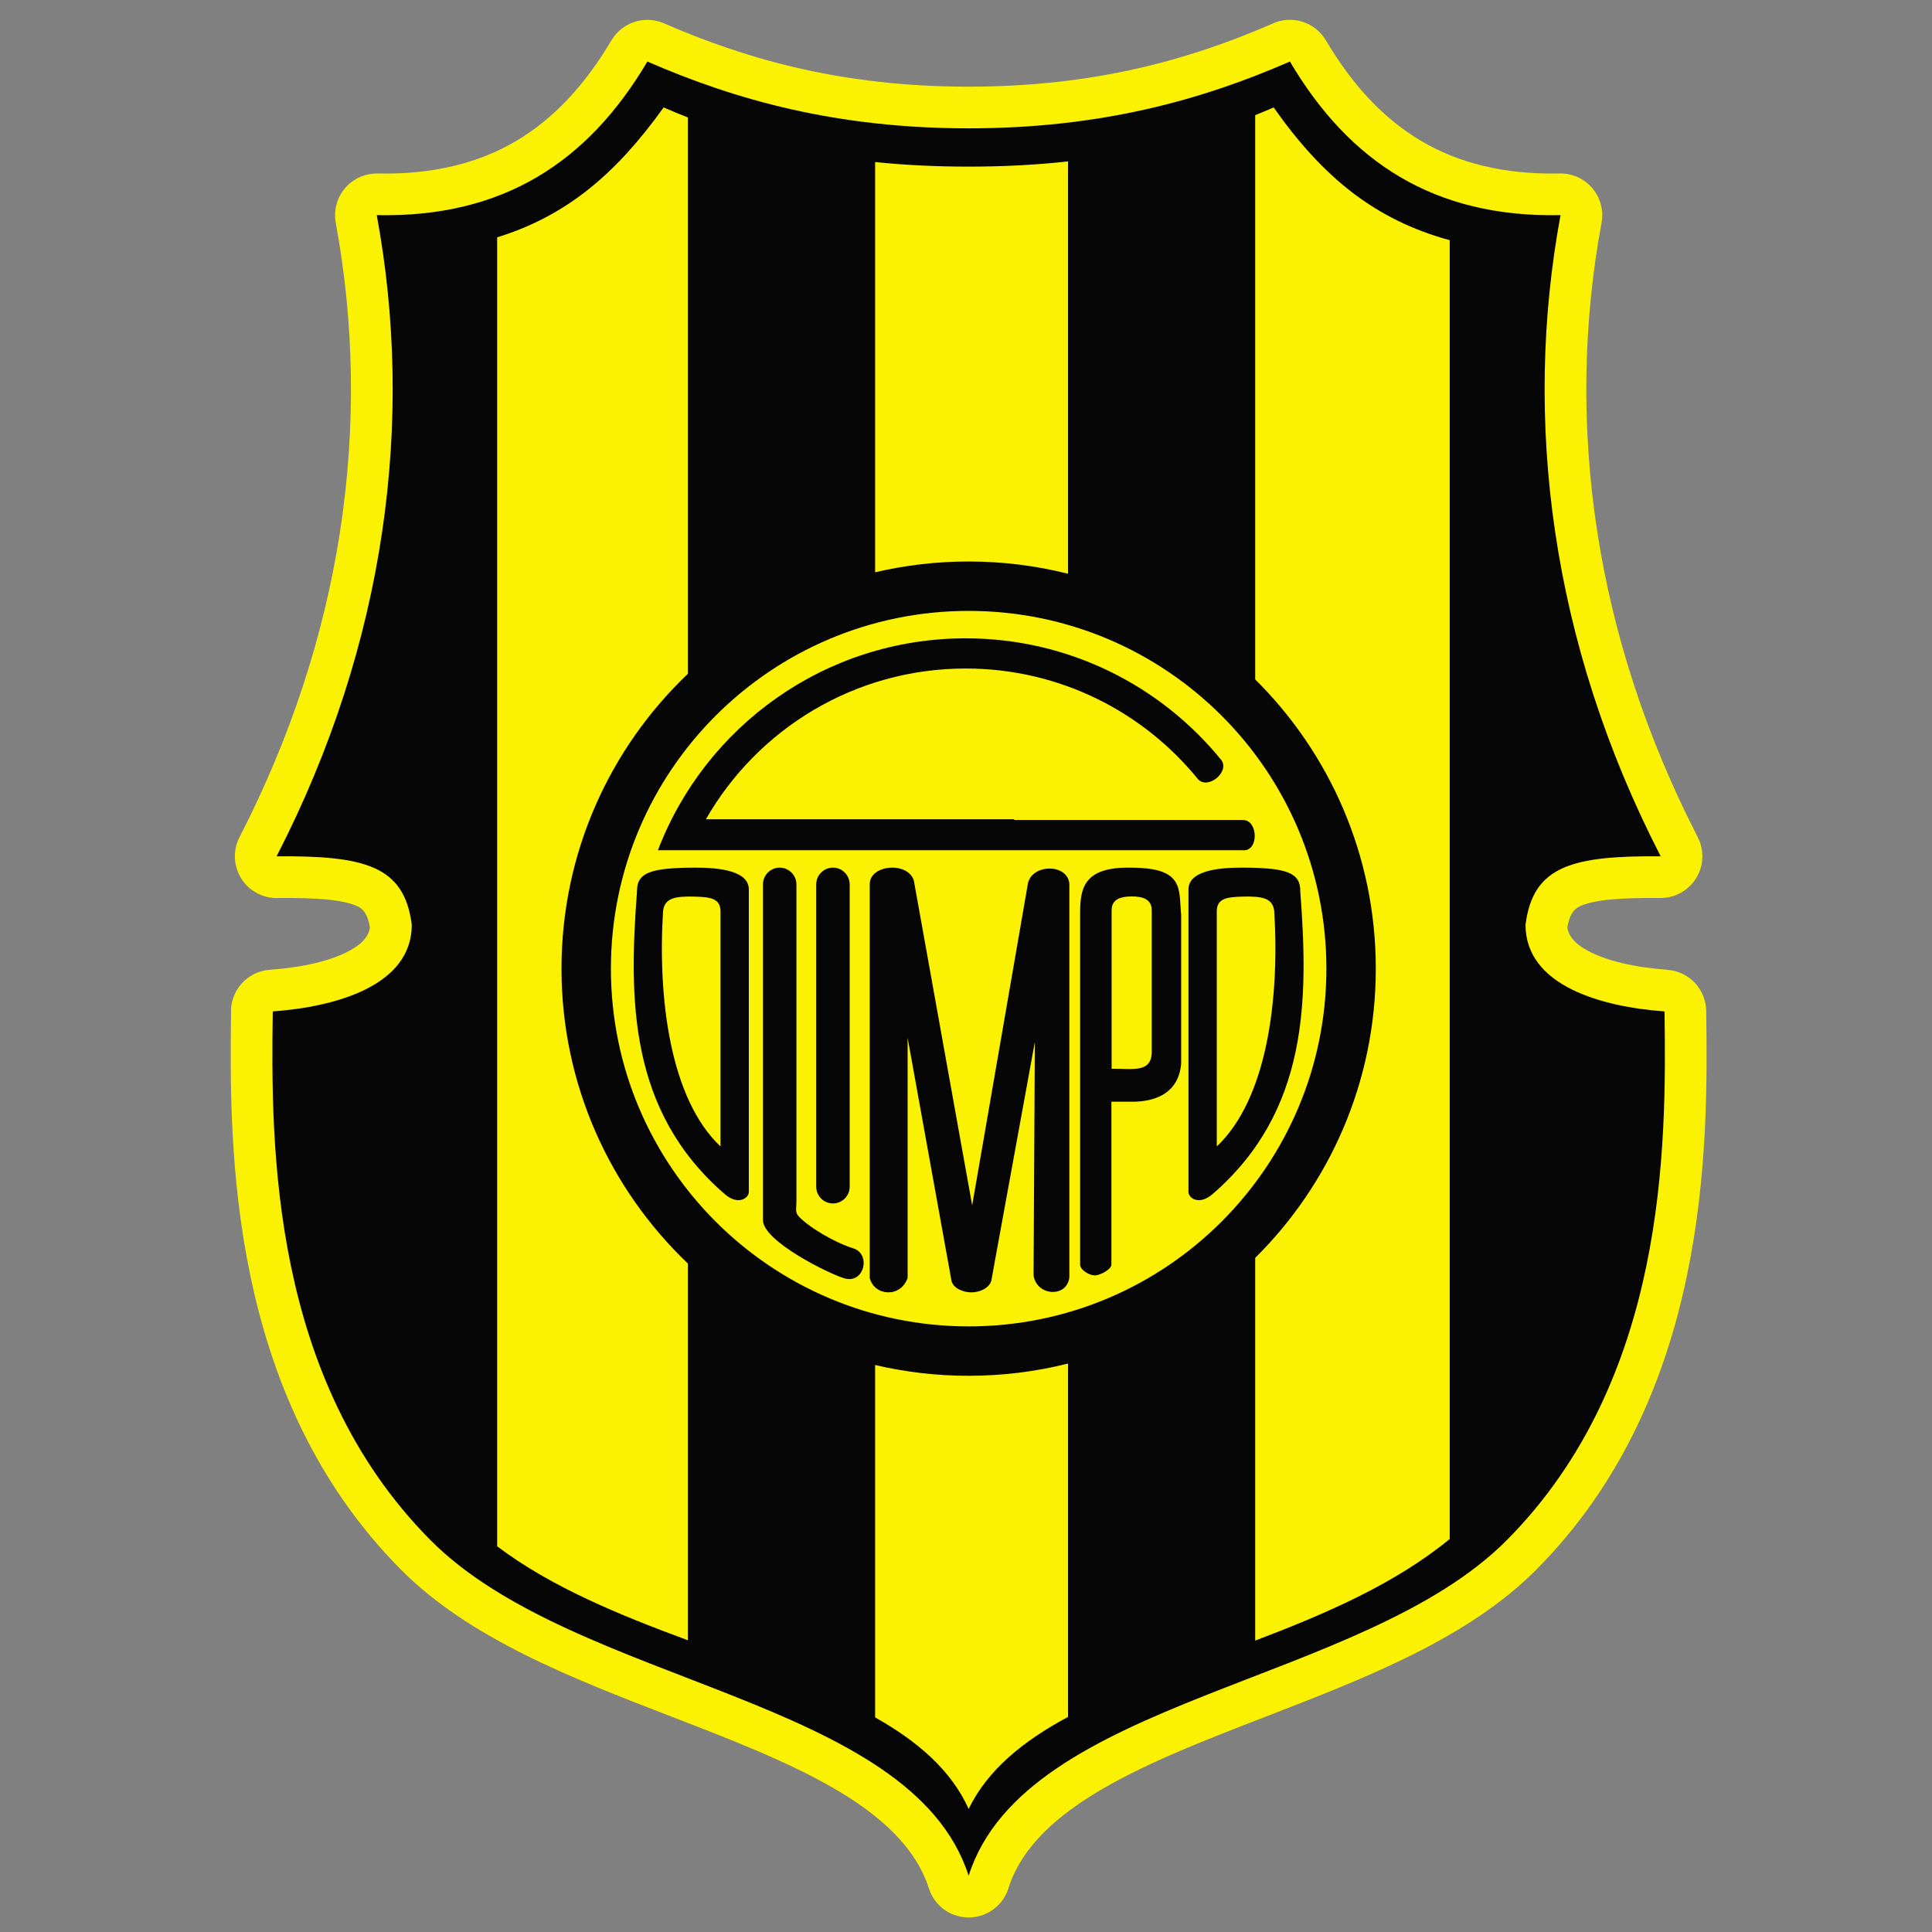 <?xml version="1.0" encoding="utf-8"?>
<!-- Generator: Adobe Illustrator 17.0.0, SVG Export Plug-In . SVG Version: 6.00 Build 0)  -->
<!DOCTYPE svg PUBLIC "-//W3C//DTD SVG 1.1//EN" "http://www.w3.org/Graphics/SVG/1.1/DTD/svg11.dtd">
<svg version="1.1" id="Layer_1" xmlns="http://www.w3.org/2000/svg" xmlns:xlink="http://www.w3.org/1999/xlink" x="0px" y="0px"
	 width="595.3px" height="595.3px" viewBox="0 0 595.3 595.3" enable-background="new 0 0 595.3 595.3" xml:space="preserve">
<rect x="0" y="0" width="595.3" height="595.3" fill="#808080" stroke="none"/>
<g>
	<path fill-rule="evenodd" clip-rule="evenodd" fill="#FAF202" d="M246.858,21.192c15.419,3.465,32.402,5.515,51.607,5.516
		c19.204-0.001,36.189-2.054,51.608-5.516c15.159-3.403,28.852-8.197,41.689-13.762c5.981-2.957,13.324-0.842,16.773,4.996
		c8.041,13.589,17.659,24.101,29.372,31.013c11.543,6.811,25.434,10.308,42.225,10.025c0.993-0.054,2.007,0.007,3.028,0.194
		c6.981,1.279,11.603,7.976,10.324,14.958c-5.699,30.816-6.335,63.117-1.236,95.764c4.861,31.125,14.964,62.644,30.888,93.58
		l-0.016,0.007c0.918,1.776,1.434,3.795,1.427,5.934c-0.028,7.092-5.801,12.819-12.893,12.792
		c-11.748-0.077-20.047,0.397-24.775,2.498c-2.101,0.934-3.356,2.948-3.927,6.587c0.336,2.587,2.235,4.692,4.937,6.378
		c6.547,4.08,16.664,5.983,25.906,6.653l-0.003,0.031c6.606,0.459,11.86,5.923,11.938,12.661c0.311,21.556,0.454,50.742-5.88,81.288
		c-6.515,31.424-19.784,63.959-46.397,90.787c-21.077,21.248-52.584,33.432-83.427,45.359c-35.944,13.9-70.868,27.411-79.184,52.511
		c-1.129,4.01-4.182,7.395-8.445,8.763c-6.758,2.169-13.997-1.551-16.165-8.309c-8.195-25.491-43.237-39.025-79.313-52.958
		c-30.815-11.899-62.305-24.06-83.438-45.365c-26.613-26.828-39.881-59.363-46.397-90.787c-6.252-30.145-6.193-58.965-5.892-80.435
		c-0.384-7.004,4.924-13.05,11.947-13.544c9.243-0.67,19.359-2.573,25.906-6.653c2.702-1.685,4.6-3.79,4.937-6.378
		c-0.571-3.64-1.825-5.653-3.927-6.587c-4.631-2.058-12.688-2.555-24.055-2.502c-2.233,0.135-4.531-0.308-6.663-1.407
		c-6.314-3.252-8.793-11.01-5.54-17.322c15.923-30.937,26.025-62.455,30.888-93.58c5.099-32.647,4.463-64.948-1.236-95.764
		l0.005-0.002c-0.152-0.832-0.223-1.689-0.206-2.567c0.138-7.091,6.001-12.729,13.093-12.59
		c16.998,0.354,31.036-3.144,42.684-10.018c11.712-6.911,21.33-17.424,29.371-31.013l0.012,0.007
		c3.251-5.517,10.185-7.868,16.204-5.245C217.609,12.856,231.479,17.739,246.858,21.192z"/>
	<g>
		<path fill-rule="evenodd" clip-rule="evenodd" fill="#070606" d="M298.465,39.543c-40.51-0.005-71.637-8.649-98.989-20.577
			c-18.268,30.872-44.348,48.141-83.387,47.326c11.625,62.842,3.077,131.619-30.861,197.553c26.931-0.178,39.355,2.76,41.649,21.102
			c-0.013,18.807-23.458,25.291-42.834,26.699c-0.605,41.886-0.568,113.344,48.55,162.859
			c44.578,44.939,148.162,48.364,165.873,103.46c17.48-54.927,121.401-58.633,165.87-103.46
			c49.117-49.516,49.155-120.973,48.55-162.859c-19.376-1.408-42.821-7.892-42.834-26.699c2.293-18.342,14.718-21.28,41.648-21.102
			c-33.937-65.934-42.485-134.711-30.86-197.553c-39.039,0.815-65.118-16.453-83.387-47.326
			C370.102,30.894,338.974,39.538,298.465,39.543L298.465,39.543z M298.466,173.01c-9.918,0-19.566,1.156-28.82,3.332V49.931
			c9.045,0.926,18.619,1.414,28.819,1.415c10.881-0.001,21.049-0.556,30.624-1.608v127.044
			C319.288,174.323,309.03,173.01,298.466,173.01L298.466,173.01z M386.761,209.35V35.484c1.917-0.771,3.812-1.566,5.688-2.384
			c15.195,21.633,31.371,34.662,54.247,40.907v400.197c-16.886,13.883-38.408,23.139-59.935,31.306V387.58
			c22.945-22.733,37.159-54.262,37.159-89.114C423.92,263.613,409.706,232.085,386.761,209.35L386.761,209.35z M329.089,420.147
			v108.877c-13.771,7.409-24.757,16.267-30.622,28.356c-5.404-11.966-15.736-20.835-28.821-28.212V420.589
			c9.254,2.175,18.901,3.331,28.82,3.331C309.03,423.92,319.287,422.607,329.089,420.147L329.089,420.147z M211.974,389.339v116.081
			c-21.002-7.77-42.072-16.342-58.786-28.966V73.13c21.508-6.651,36.705-19.671,51.294-40.031c2.463,1.075,4.96,2.109,7.492,3.103
			v171.39c-24.003,22.852-38.963,55.117-38.963,90.874S187.973,366.487,211.974,389.339L211.974,389.339z M298.466,188.235
			c60.878,0,110.23,49.352,110.23,110.23c0,60.879-49.352,110.23-110.23,110.23c-60.879,0-110.23-49.351-110.23-110.23
			C188.235,237.587,237.586,188.235,298.466,188.235z"/>
	</g>
	<path fill-rule="evenodd" clip-rule="evenodd" fill="#070606" d="M297.555,196.685c31.744,0,60.081,14.579,78.687,37.403
		c2.86,3.512-3.85,9.321-7.049,6.07c-16.9-20.846-42.712-34.172-71.639-34.172c-34.27,0-64.17,18.704-80.056,46.457h94.992v0.223
		h70.629c4.622,0.202,4.746,9.706-0.115,9.318H212.749h-10.026C217.298,223.804,254.257,196.685,297.555,196.685L297.555,196.685z
		 M366.199,367.276v-93.273c0.061-5.64,8.891-6.692,16.685-6.662c13.58,0.052,17.848,1.517,17.767,7.32
		c2.51,33.29,2.572,67.637-26.984,93.233C369.378,371.607,366.183,369.082,366.199,367.276L366.199,367.276z M374.92,353.249
		c15.531-14.637,19.38-45.569,17.702-72.563c-0.478-3.88-3.495-4.563-9.531-4.424c-5.238,0.12-8.132,0.604-8.171,4.534V353.249
		L374.92,353.249z M342.456,339.471v50.176c0,1.483-3.496,3.34-5.142,3.34c-1.645,0-4.496-1.67-4.496-3.34V281.382
		c0-7.59,0.989-14.449,16.011-14.022c16.211,0.083,14.34,6.699,15.114,14.475v45.925c-0.752,8.695-7.413,11.826-15.478,11.71
		C346.891,339.471,344.03,339.471,342.456,339.471L342.456,339.471z M348.703,276.219c-3.401,0-6.182,0.847-6.182,4.248v48.848
		c6.182-0.119,12.365,1.503,12.365-5.274v-43.574C354.887,276.899,351.831,276.219,348.703,276.219L348.703,276.219z
		 M230.731,367.276v-93.273c-0.062-5.64-8.892-6.692-16.685-6.662c-13.58,0.052-17.849,1.517-17.767,7.32
		c-2.51,33.29-2.573,67.637,26.984,93.233C227.552,371.607,230.747,369.082,230.731,367.276L230.731,367.276z M222.01,353.249
		c-15.532-14.637-19.38-45.569-17.703-72.563c0.479-3.88,3.495-4.563,9.531-4.424c5.238,0.12,8.133,0.604,8.172,4.534V353.249
		L222.01,353.249z M256.653,267.34L256.653,267.34c2.836,0,5.157,2.32,5.157,5.158v93.162c0,2.836-2.321,5.156-5.157,5.156l0,0
		c-2.836,0-5.157-2.32-5.157-5.156v-93.162C251.496,269.661,253.816,267.34,256.653,267.34L256.653,267.34z M262.979,384.667
		c-3.517-1.004-11.014-4.643-15.79-8.816c-2.5-2.188-1.788-2.537-1.788-5.874c0-32.493,0-64.987,0-97.479
		c0-2.822-2.333-5.158-5.156-5.158c-2.836,0-5.157,2.32-5.157,5.158v103.475c0,6.461,20.338,16.549,25.165,17.94
		C266.325,395.6,268.412,386.435,262.979,384.667L262.979,384.667z M329.496,272.231v121.32c-0.709,6.46-10.178,5.797-11.029-0.614
		l0.395-71.883l-13.423,73.603c-0.283,1.07-1.222,2.043-2.414,2.657c-2.344,1.208-5.188,1.184-7.527-0.017
		c-1.237-0.64-2.051-1.56-2.306-2.581l-13.531-74.946v73.991c-2.164,6.25-10.293,5.607-11.674,0V272.44
		c-0.001-6.106,11.817-7.049,13.602-1.081l17.964,100.047l17.108-98.795C317.529,266.212,328.787,265.84,329.496,272.231z"/>
</g>
</svg>
